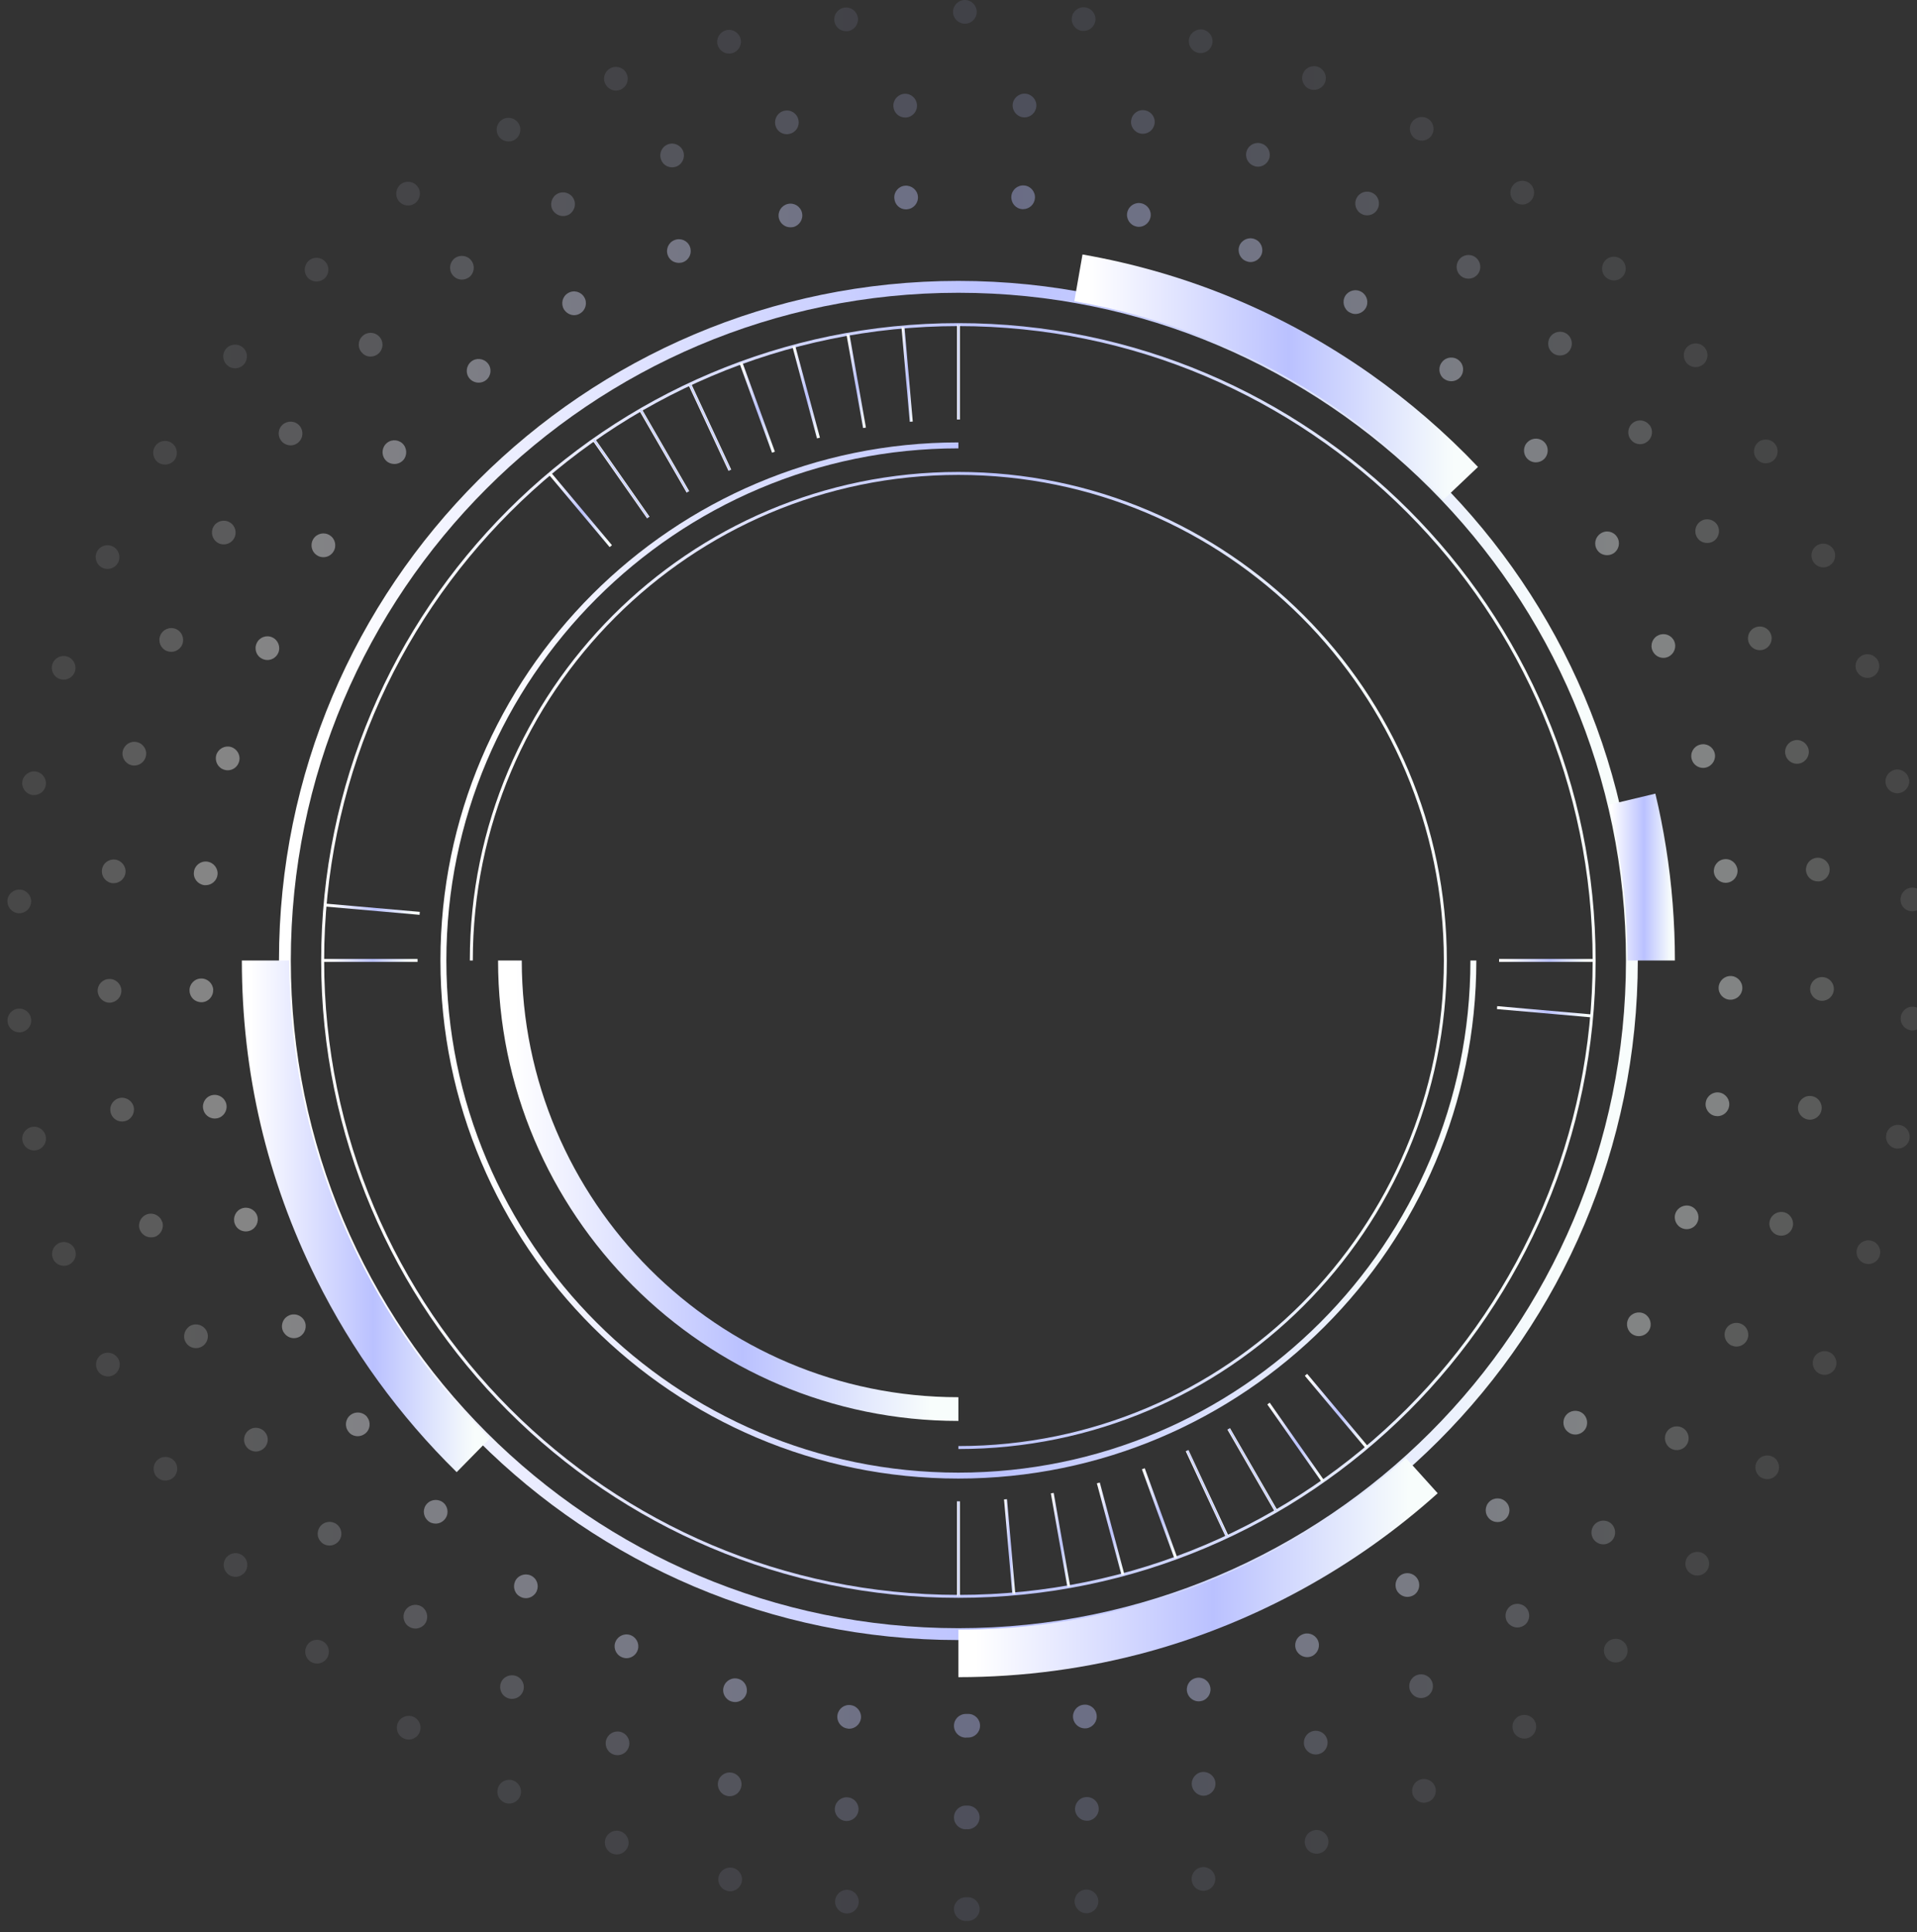 <svg width="129" height="130" viewBox="0 0 129 130" fill="none" xmlns="http://www.w3.org/2000/svg">
    <rect x="0" y="0" width="129" height="130" fill="#333333" stroke="none"/>
    <g id="clockwise">
        <path d="M64.492 110.339C39.283 110.339 18.773 89.828 18.773 64.619C18.773 39.41 39.283 18.899 64.492 18.899C89.702 18.899 110.212 39.41 110.212 64.619C110.212 89.828 89.702 110.339 64.492 110.339ZM64.492 19.697C39.722 19.697 19.57 39.848 19.57 64.619C19.57 89.39 39.722 109.541 64.492 109.541C89.263 109.541 109.415 89.39 109.415 64.619C109.415 39.848 89.263 19.697 64.492 19.697Z"
              fill="url(#paint7_linear_115_21)"/>
        <path d="M30.731 99.043C26.862 95.245 23.687 90.874 21.285 86.039C17.959 79.346 16.275 72.142 16.275 64.619H19.466C19.466 71.647 21.038 78.373 24.141 84.619C26.383 89.134 29.351 93.219 32.965 96.769L30.731 99.043Z"
              fill="url(#paint8_linear_115_21)"/>
        <path d="M64.492 112.836V109.645C68.569 109.645 72.606 109.102 76.499 108.025C83.168 106.183 89.43 102.744 94.608 98.093L96.746 100.463C91.201 105.449 84.5 109.126 77.352 111.105C73.18 112.254 68.856 112.836 64.492 112.836Z"
              fill="url(#paint9_linear_115_21)"/>
        <path d="M112.709 64.619H109.518C109.518 62.234 109.335 59.848 108.96 57.519C108.784 56.386 108.553 55.245 108.29 54.136L111.393 53.394C111.68 54.583 111.919 55.804 112.111 57.016C112.51 59.513 112.709 62.074 112.709 64.619Z"
              fill="url(#paint10_linear_115_21)"/>
        <path d="M97.145 33.61C95.095 31.448 92.821 29.485 90.388 27.778C84.931 23.933 78.844 21.404 72.294 20.263L72.845 17.12C79.865 18.349 86.383 21.053 92.231 25.169C94.831 27.004 97.264 29.102 99.458 31.416L97.145 33.61Z"
              fill="url(#paint11_linear_115_21)"/>
        <path d="M64.493 107.499C40.847 107.499 21.613 88.265 21.613 64.619C21.613 40.973 40.847 21.739 64.493 21.739C88.138 21.739 107.373 40.973 107.373 64.619C107.373 88.265 88.138 107.499 64.493 107.499ZM64.493 21.939C40.959 21.939 21.812 41.085 21.812 64.619C21.812 88.153 40.959 107.3 64.493 107.3C88.027 107.3 107.173 88.153 107.173 64.619C107.173 41.085 88.027 21.939 64.493 21.939Z"
              fill="url(#paint12_linear_115_21)"/>
        <path class="slower"
              d="M64.493 95.597C47.413 95.597 33.516 81.699 33.516 64.619H35.111C35.111 80.822 48.29 94.001 64.493 94.001V95.597Z"
              fill="url(#paint14_linear_115_21)"/>
        <path d="M64.596 101.005H64.397V107.395H64.596V101.005Z" fill="url(#paint0_linear_115_21)"/>
        <path d="M68.122 107.244L67.564 100.878L67.763 100.862L68.322 107.228L68.122 107.244Z"
              fill="url(#paint1_linear_115_21)"/>
        <path d="M71.824 106.765L70.715 100.471L70.907 100.439L72.016 106.733L71.824 106.765Z"
              fill="url(#paint2_linear_115_21)"/>
        <path d="M75.47 105.967L73.811 99.793L74.01 99.745L75.661 105.92L75.47 105.967Z"
              fill="url(#paint3_linear_115_21)"/>
        <path d="M64.596 21.835H64.397V28.225H64.596V21.835Z" fill="url(#paint17_linear_115_21)"/>
        <path d="M61.222 28.377L60.664 22.011L60.863 21.995L61.421 28.361L61.222 28.377Z"
              fill="url(#paint18_linear_115_21)"/>
        <path d="M58.079 28.799L56.962 22.505L57.161 22.473L58.27 28.767L58.079 28.799Z"
              fill="url(#paint19_linear_115_21)"/>
        <path d="M54.976 29.494L53.324 23.319L53.516 23.271L55.175 29.446L54.976 29.494Z"
              fill="url(#paint20_linear_115_21)"/>
        <path d="M51.952 30.459L49.766 24.452L49.958 24.38L52.144 30.387L51.952 30.459Z"
              fill="url(#paint21_linear_115_21)"/>
        <path d="M79.028 104.85L76.842 98.851L77.034 98.779L79.22 104.787L79.028 104.85Z"
              fill="url(#paint22_linear_115_21)"/>
        <path d="M46.505 25.805L46.324 25.889L49.025 31.68L49.206 31.596L46.505 25.805Z"
              fill="url(#paint23_linear_115_21)"/>
        <path d="M79.974 97.551L79.793 97.635L82.495 103.426L82.675 103.342L79.974 97.551Z"
              fill="url(#paint24_linear_115_21)"/>
        <path d="M43.185 27.511L43.012 27.61L46.207 33.144L46.38 33.044L43.185 27.511Z"
              fill="url(#paint25_linear_115_21)"/>
        <path d="M82.769 96.081L82.596 96.18L85.791 101.714L85.964 101.614L82.769 96.081Z"
              fill="url(#paint26_linear_115_21)"/>
        <path d="M40.044 29.527L39.88 29.642L43.546 34.876L43.709 34.762L40.044 29.527Z"
              fill="url(#paint27_linear_115_21)"/>
        <path d="M88.952 99.721L85.282 94.488L85.442 94.368L89.112 99.609L88.952 99.721Z"
              fill="url(#paint28_linear_115_21)"/>
        <path d="M41.023 36.809L36.914 31.911L37.074 31.783L41.182 36.681L41.023 36.809Z"
              fill="url(#paint29_linear_115_21)"/>
        <path d="M91.912 97.455L87.804 92.557L87.963 92.43L92.072 97.328L91.912 97.455Z"
              fill="url(#paint30_linear_115_21)"/>
        <path d="M28.234 61.548L21.868 60.989L21.884 60.79L28.25 61.348L28.234 61.548Z"
              fill="url(#paint31_linear_115_21)"/>
        <path d="M107.102 68.448L100.735 67.89L100.751 67.69L107.117 68.249L107.102 68.448Z"
              fill="url(#paint32_linear_115_21)"/>
        <path d="M28.099 64.516H21.709V64.715H28.099V64.516Z" fill="url(#paint33_linear_115_21)"/>
        <path d="M107.269 64.516H100.879V64.715H107.269V64.516Z" fill="url(#paint34_linear_115_21)"/>
        <path d="M64.493 99.474C45.274 99.474 29.638 83.837 29.638 64.619C29.638 45.401 45.274 29.765 64.493 29.765V30.164C45.49 30.164 30.037 45.624 30.037 64.619C30.037 83.622 45.498 99.075 64.493 99.075C83.495 99.075 98.948 83.614 98.948 64.619H99.347C99.347 83.837 83.711 99.474 64.493 99.474Z"
              fill="url(#paint35_linear_115_21)"/>
        <path d="M64.493 97.487V97.288C82.506 97.288 97.161 82.633 97.161 64.619C97.161 46.606 82.506 31.951 64.493 31.951C46.479 31.951 31.816 46.606 31.816 64.619H31.617C31.617 46.494 46.359 31.751 64.493 31.751C82.618 31.751 97.361 46.494 97.361 64.619C97.361 82.745 82.618 97.487 64.493 97.487Z"
              fill="url(#paint13_linear_115_21)"/>
    </g>
    <g class="bubbles">
        <path class="counter-clockwise" opacity="0.1"
              d="M65.056 129.23C65.04 129.23 65.017 129.238 64.993 129.238C64.554 129.238 64.195 128.879 64.195 128.44C64.195 127.994 64.554 127.643 64.993 127.643C65.017 127.643 65.032 127.643 65.049 127.643C65.072 127.643 65.096 127.643 65.12 127.643C65.567 127.635 65.918 127.994 65.926 128.432C65.926 128.879 65.567 129.23 65.128 129.238C65.104 129.238 65.072 129.23 65.056 129.23ZM56.895 128.728C56.456 128.672 56.145 128.273 56.201 127.842C56.257 127.403 56.656 127.092 57.095 127.148C57.533 127.204 57.837 127.603 57.781 128.042C57.733 128.44 57.39 128.736 56.991 128.736C56.959 128.736 56.927 128.736 56.895 128.728ZM72.316 128.026C72.26 127.587 72.571 127.188 73.01 127.132C73.449 127.076 73.848 127.387 73.904 127.826C73.96 128.257 73.648 128.656 73.21 128.712C73.178 128.72 73.146 128.72 73.114 128.72C72.715 128.72 72.38 128.424 72.316 128.026ZM48.934 127.212C48.503 127.1 48.248 126.669 48.359 126.247C48.471 125.816 48.902 125.56 49.333 125.672C49.755 125.776 50.019 126.215 49.907 126.637C49.811 126.996 49.484 127.244 49.133 127.244C49.069 127.244 48.989 127.236 48.934 127.212ZM80.214 126.613C80.102 126.183 80.358 125.744 80.788 125.64C81.211 125.529 81.642 125.784 81.754 126.215C81.865 126.637 81.61 127.076 81.187 127.18C81.115 127.204 81.052 127.212 80.988 127.212C80.629 127.212 80.294 126.972 80.214 126.613ZM41.203 124.707C40.796 124.539 40.597 124.077 40.757 123.67C40.924 123.255 41.387 123.055 41.794 123.223C42.208 123.383 42.408 123.845 42.248 124.252C42.121 124.571 41.818 124.763 41.498 124.763C41.403 124.763 41.307 124.739 41.203 124.707ZM87.857 124.212C87.689 123.797 87.888 123.335 88.303 123.175C88.71 123.008 89.173 123.207 89.341 123.614C89.5 124.029 89.301 124.491 88.894 124.659C88.798 124.691 88.694 124.715 88.599 124.715C88.271 124.715 87.976 124.523 87.857 124.212ZM33.88 121.237C33.489 121.021 33.353 120.542 33.569 120.152C33.776 119.769 34.263 119.625 34.646 119.84C35.036 120.056 35.172 120.535 34.965 120.925C34.813 121.189 34.542 121.34 34.263 121.34C34.127 121.34 33.991 121.308 33.88 121.237ZM95.124 120.87C94.909 120.487 95.052 120 95.435 119.785C95.818 119.569 96.305 119.713 96.52 120.096C96.736 120.479 96.592 120.965 96.209 121.181C96.082 121.245 95.954 121.284 95.818 121.284C95.547 121.284 95.276 121.133 95.124 120.87ZM27.035 116.881C26.676 116.617 26.596 116.123 26.859 115.764C27.115 115.413 27.617 115.333 27.976 115.588V115.596C28.327 115.852 28.407 116.346 28.144 116.705C27.992 116.921 27.745 117.032 27.506 117.032C27.338 117.032 27.178 116.984 27.035 116.881ZM101.929 116.641C101.674 116.282 101.746 115.788 102.105 115.525C102.456 115.269 102.958 115.341 103.222 115.7C103.477 116.051 103.405 116.554 103.046 116.817C102.902 116.921 102.743 116.968 102.575 116.968C102.328 116.968 102.089 116.857 101.929 116.641ZM20.788 111.703C20.469 111.4 20.453 110.897 20.748 110.578C21.052 110.251 21.554 110.235 21.881 110.539C22.201 110.842 22.216 111.344 21.913 111.671C21.762 111.839 21.546 111.919 21.331 111.919C21.131 111.919 20.932 111.847 20.788 111.703ZM108.152 111.6C107.849 111.272 107.857 110.77 108.184 110.467C108.503 110.172 109.005 110.18 109.309 110.507C109.612 110.826 109.596 111.328 109.277 111.631C109.125 111.775 108.926 111.847 108.726 111.847C108.519 111.847 108.311 111.767 108.152 111.6ZM15.236 105.792C14.957 105.457 14.997 104.954 15.34 104.675C15.675 104.396 16.177 104.436 16.456 104.779C16.744 105.114 16.696 105.616 16.361 105.896C16.209 106.023 16.026 106.087 15.85 106.087C15.611 106.087 15.38 105.983 15.236 105.792ZM113.704 105.816C113.361 105.536 113.313 105.034 113.601 104.691C113.88 104.356 114.382 104.308 114.725 104.587C115.06 104.866 115.108 105.369 114.829 105.712C114.67 105.903 114.446 105.999 114.215 105.999C114.031 105.999 113.856 105.943 113.704 105.816ZM10.457 99.242C10.226 98.867 10.33 98.38 10.705 98.141C11.072 97.902 11.566 98.014 11.806 98.388C12.037 98.755 11.933 99.25 11.558 99.489C11.423 99.569 11.279 99.609 11.127 99.609C10.856 99.609 10.609 99.481 10.457 99.242ZM118.491 99.394C118.124 99.154 118.012 98.66 118.252 98.293C118.483 97.918 118.977 97.806 119.352 98.046C119.719 98.277 119.831 98.772 119.592 99.146C119.44 99.386 119.185 99.513 118.922 99.513C118.778 99.513 118.626 99.474 118.491 99.394ZM6.54 92.142C6.349 91.743 6.516 91.272 6.915 91.081C7.314 90.897 7.793 91.065 7.984 91.464C8.168 91.863 8 92.341 7.601 92.525C7.49 92.581 7.378 92.605 7.258 92.605C6.963 92.605 6.668 92.437 6.54 92.142ZM122.44 92.421C122.041 92.23 121.873 91.751 122.065 91.36H122.057C122.248 90.961 122.719 90.786 123.118 90.977C123.517 91.161 123.692 91.639 123.501 92.038C123.365 92.326 123.078 92.493 122.783 92.493C122.671 92.493 122.543 92.469 122.44 92.421ZM3.541 84.611C3.405 84.188 3.636 83.742 4.051 83.598C4.474 83.462 4.921 83.694 5.056 84.109V84.117C5.2 84.531 4.969 84.986 4.546 85.122C4.466 85.146 4.386 85.162 4.299 85.162C3.964 85.162 3.644 84.946 3.541 84.611ZM125.487 85.002C125.064 84.866 124.833 84.412 124.969 83.997C125.104 83.574 125.559 83.351 125.974 83.486C126.397 83.622 126.628 84.069 126.484 84.491C126.484 84.491 126.484 84.491 126.492 84.491C126.381 84.826 126.07 85.042 125.727 85.042C125.639 85.042 125.567 85.026 125.487 85.002ZM1.514 76.753C1.427 76.314 1.714 75.9 2.145 75.82C2.583 75.732 2.998 76.019 3.078 76.45C3.166 76.889 2.879 77.304 2.448 77.383C2.392 77.391 2.344 77.399 2.296 77.399C1.921 77.399 1.586 77.136 1.514 76.753ZM127.561 77.264C127.131 77.176 126.843 76.761 126.931 76.33C127.011 75.891 127.426 75.612 127.857 75.692C128.295 75.772 128.575 76.195 128.495 76.626C128.423 77.008 128.088 77.272 127.705 77.272C127.657 77.272 127.601 77.272 127.561 77.264ZM0.509 68.704C0.477 68.265 0.812 67.882 1.251 67.858C1.69 67.826 2.073 68.161 2.097 68.608C2.129 69.047 1.794 69.422 1.355 69.454C1.339 69.454 1.323 69.454 1.299 69.454C0.884 69.454 0.525 69.126 0.509 68.704ZM128.654 69.326C128.208 69.294 127.873 68.919 127.904 68.48C127.928 68.041 128.303 67.698 128.742 67.73C129.189 67.754 129.524 68.137 129.492 68.576C129.492 68.576 129.492 68.576 129.5 68.576C129.468 68.999 129.117 69.326 128.694 69.326C128.678 69.326 128.662 69.326 128.654 69.326ZM1.251 61.444C0.812 61.412 0.477 61.037 0.501 60.598C0.525 60.152 0.908 59.825 1.347 59.848C1.786 59.872 2.121 60.255 2.097 60.694C2.065 61.117 1.714 61.444 1.299 61.444C1.283 61.444 1.267 61.444 1.251 61.444ZM127.889 60.566C127.865 60.128 128.192 59.745 128.638 59.721C129.077 59.689 129.452 60.024 129.484 60.463C129.508 60.901 129.173 61.284 128.734 61.308C128.718 61.316 128.702 61.316 128.686 61.316C128.263 61.316 127.912 60.989 127.889 60.566ZM2.145 53.482C1.714 53.395 1.427 52.98 1.506 52.549C1.594 52.11 2.009 51.831 2.44 51.911C2.871 51.99 3.158 52.413 3.078 52.844C3.006 53.227 2.671 53.49 2.288 53.49C2.24 53.49 2.184 53.49 2.145 53.482ZM126.891 52.716C126.812 52.286 127.091 51.871 127.53 51.783C127.96 51.703 128.375 51.983 128.455 52.421C128.455 52.421 128.455 52.421 128.463 52.421C128.543 52.852 128.255 53.267 127.825 53.355C127.777 53.363 127.729 53.371 127.673 53.371C127.298 53.371 126.963 53.099 126.891 52.716ZM4.035 45.688C3.62 45.553 3.389 45.106 3.525 44.683C3.66 44.268 4.107 44.037 4.53 44.172C4.945 44.308 5.176 44.755 5.04 45.178C4.929 45.513 4.618 45.728 4.283 45.728C4.203 45.728 4.107 45.712 4.035 45.688ZM124.905 45.058C124.769 44.643 124.993 44.196 125.415 44.053C125.83 43.917 126.285 44.148 126.421 44.563C126.556 44.986 126.333 45.433 125.91 45.568C125.83 45.6 125.743 45.608 125.663 45.608C125.336 45.608 125.025 45.401 124.905 45.058ZM6.899 38.205C6.5 38.014 6.325 37.535 6.516 37.136C6.7 36.737 7.179 36.57 7.577 36.761C7.976 36.945 8.144 37.423 7.96 37.822C7.825 38.109 7.538 38.277 7.234 38.277C7.123 38.277 7.003 38.253 6.899 38.205ZM121.977 37.71C121.786 37.312 121.953 36.841 122.352 36.649C122.751 36.466 123.23 36.633 123.413 37.032C123.605 37.431 123.437 37.902 123.038 38.093C122.926 38.149 122.807 38.173 122.695 38.173C122.408 38.173 122.113 38.006 121.977 37.71ZM10.673 31.137C10.306 30.898 10.194 30.403 10.433 30.036C10.665 29.661 11.159 29.549 11.534 29.789C11.901 30.02 12.013 30.515 11.782 30.89C11.63 31.129 11.367 31.256 11.104 31.256C10.96 31.256 10.808 31.217 10.673 31.137ZM118.156 30.794C117.916 30.427 118.028 29.932 118.395 29.693C118.77 29.462 119.265 29.565 119.496 29.94C119.735 30.307 119.624 30.802 119.257 31.041C119.121 31.129 118.969 31.169 118.826 31.169C118.555 31.169 118.307 31.033 118.156 30.794ZM15.316 24.595C14.973 24.316 14.925 23.813 15.204 23.47C15.483 23.135 15.994 23.087 16.329 23.367C16.672 23.646 16.712 24.148 16.433 24.491C16.273 24.683 16.05 24.779 15.818 24.779C15.643 24.779 15.459 24.723 15.316 24.595ZM113.489 24.412C113.21 24.069 113.257 23.566 113.593 23.287C113.936 23.008 114.438 23.047 114.717 23.39C114.997 23.734 114.949 24.228 114.614 24.515C114.462 24.635 114.287 24.699 114.103 24.699C113.864 24.699 113.64 24.595 113.489 24.412ZM20.717 18.692C20.421 18.365 20.437 17.862 20.756 17.559C21.076 17.256 21.578 17.272 21.881 17.599C22.184 17.918 22.169 18.42 21.849 18.724C21.698 18.867 21.498 18.939 21.299 18.939C21.092 18.939 20.868 18.851 20.717 18.692ZM108.056 18.652C107.737 18.349 107.721 17.846 108.024 17.519C108.319 17.2 108.83 17.184 109.149 17.487C109.468 17.79 109.484 18.293 109.189 18.612C109.029 18.779 108.814 18.867 108.599 18.867C108.415 18.867 108.216 18.795 108.056 18.652ZM26.811 13.498C26.556 13.139 26.636 12.645 26.987 12.381C27.346 12.126 27.841 12.198 28.104 12.557C28.367 12.916 28.287 13.411 27.928 13.674C27.785 13.777 27.625 13.825 27.458 13.825C27.21 13.825 26.979 13.714 26.811 13.498ZM101.969 13.61C101.61 13.347 101.53 12.852 101.794 12.493C102.049 12.134 102.551 12.054 102.91 12.318C103.261 12.573 103.341 13.075 103.078 13.434C102.926 13.65 102.679 13.761 102.432 13.761C102.272 13.761 102.105 13.714 101.969 13.61ZM33.521 9.11C33.305 8.72 33.449 8.233 33.832 8.026C34.215 7.81 34.701 7.954 34.917 8.337C35.132 8.72 34.989 9.206 34.606 9.422C34.486 9.485 34.35 9.517 34.223 9.517C33.928 9.517 33.664 9.366 33.521 9.11ZM95.284 9.366C94.901 9.15 94.765 8.664 94.973 8.281C95.188 7.898 95.675 7.754 96.058 7.97C96.441 8.177 96.584 8.664 96.369 9.055C96.225 9.318 95.954 9.462 95.675 9.462C95.539 9.462 95.411 9.43 95.284 9.366ZM40.709 5.592C40.541 5.185 40.74 4.715 41.155 4.555C41.155 4.555 41.155 4.555 41.147 4.555C41.562 4.396 42.025 4.587 42.184 5.002C42.352 5.409 42.153 5.872 41.746 6.039H41.738C41.642 6.079 41.546 6.095 41.443 6.095C41.139 6.095 40.836 5.903 40.709 5.592ZM88.128 5.991C87.721 5.832 87.514 5.369 87.681 4.954C87.841 4.547 88.303 4.348 88.718 4.507C89.125 4.675 89.325 5.138 89.165 5.544C89.037 5.856 88.742 6.047 88.423 6.047C88.327 6.047 88.224 6.031 88.128 5.991ZM48.287 3.008C48.176 2.577 48.439 2.146 48.862 2.034C49.293 1.923 49.723 2.186 49.835 2.609C49.947 3.039 49.684 3.47 49.261 3.582C49.197 3.598 49.125 3.606 49.061 3.606C48.71 3.606 48.383 3.367 48.287 3.008ZM80.597 3.55C80.174 3.438 79.919 3.008 80.022 2.577C80.134 2.154 80.565 1.899 80.996 2.002C81.419 2.114 81.682 2.545 81.57 2.976C81.475 3.335 81.155 3.574 80.796 3.574C80.733 3.574 80.661 3.566 80.597 3.55ZM56.145 1.404C56.09 0.965 56.401 0.566 56.84 0.511C57.278 0.455 57.669 0.766 57.733 1.205C57.781 1.643 57.478 2.042 57.039 2.098C57.007 2.098 56.967 2.098 56.935 2.098C56.528 2.098 56.193 1.803 56.145 1.404ZM72.819 2.082C72.38 2.026 72.069 1.627 72.125 1.189C72.18 0.75 72.579 0.439 73.018 0.495C73.457 0.55 73.768 0.949 73.712 1.388C73.656 1.787 73.313 2.082 72.922 2.082C72.898 2.082 72.851 2.082 72.819 2.082ZM64.131 0.798C64.131 0.359 64.49 0 64.929 0C65.376 0 65.727 0.359 65.727 0.798C65.727 1.237 65.376 1.596 64.937 1.596C64.49 1.596 64.131 1.237 64.131 0.798Z"
              fill="url(#paint0_linear_116_19)"/>
        <path class="clockwise" opacity="0.2"
              d="M64.195 122.274C64.195 121.827 64.554 121.476 64.993 121.476C65.017 121.476 65.033 121.476 65.049 121.476C65.073 121.476 65.096 121.476 65.12 121.476C65.559 121.476 65.918 121.827 65.918 122.266C65.918 122.712 65.567 123.063 65.12 123.071C65.12 123.071 65.12 123.071 65.128 123.071C65.104 123.071 65.081 123.063 65.057 123.063C65.041 123.063 65.017 123.071 64.993 123.071C64.546 123.071 64.195 122.712 64.195 122.274ZM56.864 122.505C56.425 122.441 56.122 122.042 56.185 121.604C56.249 121.165 56.648 120.862 57.087 120.925C57.526 120.989 57.829 121.388 57.765 121.827C57.709 122.226 57.366 122.513 56.975 122.513C56.943 122.513 56.895 122.513 56.864 122.505ZM72.348 121.811C72.292 121.372 72.595 120.965 73.026 120.91C73.465 120.846 73.872 121.149 73.928 121.588C73.992 122.018 73.688 122.425 73.258 122.489C73.218 122.489 73.178 122.497 73.146 122.497C72.747 122.497 72.412 122.21 72.348 121.811ZM48.886 120.814C48.463 120.694 48.216 120.247 48.335 119.825C48.455 119.402 48.902 119.154 49.325 119.282C49.747 119.402 49.995 119.841 49.867 120.263C49.771 120.614 49.452 120.846 49.101 120.846C49.037 120.846 48.966 120.838 48.886 120.814ZM80.23 120.231C80.102 119.809 80.35 119.37 80.772 119.242C81.195 119.123 81.634 119.37 81.762 119.793C81.881 120.215 81.634 120.654 81.219 120.774C81.219 120.774 81.219 120.774 81.219 120.782C81.139 120.798 81.068 120.814 80.996 120.814C80.653 120.814 80.334 120.582 80.23 120.231ZM41.227 118.014C40.828 117.838 40.645 117.367 40.828 116.961C41.012 116.562 41.475 116.378 41.881 116.562C42.28 116.737 42.464 117.208 42.28 117.615C42.153 117.91 41.858 118.085 41.554 118.085C41.435 118.085 41.339 118.061 41.227 118.014ZM87.809 117.567C87.633 117.16 87.809 116.689 88.216 116.514H88.208C88.615 116.33 89.085 116.506 89.269 116.913C89.444 117.312 89.269 117.79 88.87 117.966C88.758 118.014 88.647 118.038 88.543 118.038C88.24 118.038 87.945 117.862 87.809 117.567ZM34.031 114.176C33.657 113.945 33.545 113.45 33.776 113.075C34.008 112.708 34.502 112.597 34.877 112.828C35.252 113.06 35.364 113.554 35.124 113.929C34.973 114.168 34.718 114.296 34.454 114.296C34.311 114.296 34.159 114.264 34.031 114.176ZM94.957 113.865C94.718 113.49 94.829 113.004 95.204 112.764C95.579 112.533 96.074 112.645 96.305 113.02C96.536 113.387 96.425 113.881 96.058 114.113C95.922 114.2 95.778 114.24 95.627 114.24C95.356 114.24 95.108 114.105 94.957 113.865ZM27.442 109.382C27.099 109.095 27.059 108.592 27.338 108.257C27.625 107.914 28.128 107.874 28.463 108.153C28.798 108.44 28.846 108.943 28.567 109.286C28.407 109.47 28.176 109.565 27.952 109.565C27.777 109.565 27.593 109.501 27.442 109.382ZM101.499 109.214C101.211 108.871 101.259 108.377 101.594 108.089C101.929 107.802 102.432 107.85 102.719 108.185C102.998 108.52 102.958 109.023 102.623 109.31C102.472 109.43 102.288 109.493 102.113 109.493C101.889 109.493 101.666 109.398 101.499 109.214ZM21.586 103.718C21.283 103.391 21.315 102.888 21.642 102.593C21.969 102.298 22.472 102.322 22.767 102.649C23.062 102.976 23.038 103.478 22.711 103.773C22.559 103.909 22.368 103.981 22.177 103.981C21.961 103.981 21.73 103.893 21.586 103.718ZM107.354 103.694C107.027 103.399 107.003 102.896 107.298 102.569C107.593 102.242 108.096 102.21 108.423 102.505C108.75 102.8 108.774 103.303 108.487 103.63C108.327 103.805 108.104 103.901 107.889 103.901C107.689 103.901 107.506 103.829 107.354 103.694ZM16.56 97.304C16.313 96.937 16.409 96.442 16.776 96.195C17.135 95.947 17.629 96.043 17.877 96.41C18.132 96.769 18.028 97.264 17.669 97.511C17.526 97.607 17.374 97.655 17.223 97.655C16.967 97.655 16.704 97.527 16.56 97.304ZM112.388 97.423C112.029 97.176 111.925 96.681 112.173 96.314C112.42 95.947 112.915 95.852 113.282 96.099C113.648 96.346 113.744 96.841 113.497 97.208C113.345 97.439 113.09 97.559 112.835 97.559C112.675 97.559 112.524 97.511 112.388 97.423ZM12.468 90.251C12.276 89.86 12.444 89.382 12.835 89.182C13.234 88.991 13.712 89.158 13.904 89.549C14.103 89.948 13.936 90.427 13.537 90.618C13.425 90.674 13.306 90.698 13.186 90.698C12.883 90.698 12.611 90.539 12.468 90.251ZM116.497 90.515C116.106 90.315 115.938 89.844 116.13 89.446C116.321 89.047 116.8 88.887 117.199 89.079C117.597 89.27 117.757 89.749 117.566 90.148C117.43 90.427 117.143 90.594 116.848 90.594C116.728 90.594 116.616 90.562 116.497 90.515ZM9.396 82.697C9.261 82.282 9.492 81.827 9.907 81.691C10.33 81.556 10.777 81.787 10.912 82.202H10.92C11.056 82.625 10.824 83.072 10.41 83.215C10.322 83.239 10.242 83.247 10.162 83.247C9.827 83.247 9.516 83.04 9.396 82.697ZM119.616 83.095C119.201 82.96 118.97 82.505 119.105 82.09C119.241 81.667 119.688 81.444 120.11 81.572C120.525 81.707 120.757 82.162 120.621 82.577C120.517 82.92 120.198 83.135 119.863 83.135C119.783 83.135 119.704 83.119 119.616 83.095ZM7.434 74.791C7.354 74.36 7.641 73.945 8.08 73.865C8.511 73.793 8.926 74.081 9.005 74.511C9.077 74.95 8.79 75.365 8.359 75.437C8.311 75.445 8.264 75.453 8.216 75.453C7.833 75.453 7.498 75.182 7.434 74.791ZM121.65 75.317C121.219 75.237 120.924 74.831 121.004 74.392C121.084 73.961 121.491 73.666 121.929 73.746C122.36 73.817 122.647 74.232 122.576 74.671C122.512 75.054 122.169 75.333 121.786 75.333C121.746 75.333 121.706 75.325 121.65 75.317ZM6.572 66.685C6.556 66.247 6.899 65.872 7.346 65.864C7.785 65.848 8.152 66.191 8.168 66.629C8.184 67.068 7.841 67.435 7.402 67.459C7.386 67.459 7.378 67.459 7.37 67.459C6.955 67.459 6.596 67.116 6.572 66.685ZM122.583 67.332C122.145 67.316 121.794 66.949 121.81 66.51C121.826 66.063 122.193 65.72 122.639 65.736C123.078 65.752 123.421 66.119 123.405 66.558C123.389 66.996 123.038 67.332 122.607 67.332C122.607 67.332 122.599 67.332 122.583 67.332ZM7.57 59.418C7.131 59.37 6.812 58.979 6.86 58.54C6.899 58.101 7.298 57.782 7.737 57.83C8.168 57.878 8.487 58.269 8.447 58.708C8.399 59.115 8.056 59.418 7.657 59.418C7.625 59.418 7.601 59.418 7.57 59.418ZM121.53 58.588C121.491 58.149 121.802 57.758 122.24 57.711C122.679 57.663 123.078 57.982 123.118 58.42C123.166 58.851 122.855 59.25 122.416 59.298C122.384 59.298 122.352 59.298 122.328 59.298C121.913 59.298 121.578 58.995 121.53 58.588ZM8.846 51.48C8.423 51.376 8.16 50.937 8.264 50.515C8.375 50.084 8.806 49.821 9.229 49.932C9.66 50.036 9.923 50.467 9.811 50.898C9.723 51.257 9.396 51.504 9.037 51.504C8.966 51.504 8.902 51.496 8.846 51.48ZM120.15 50.778C120.039 50.355 120.302 49.916 120.733 49.813C121.155 49.701 121.586 49.964 121.698 50.395C121.802 50.818 121.546 51.249 121.116 51.36C121.052 51.376 120.988 51.384 120.924 51.384C120.565 51.384 120.238 51.145 120.15 50.778ZM11.223 43.797C10.816 43.63 10.617 43.167 10.784 42.752C10.952 42.346 11.415 42.146 11.83 42.314C12.236 42.481 12.428 42.944 12.268 43.351C12.141 43.662 11.838 43.853 11.526 43.853C11.423 43.853 11.327 43.837 11.223 43.797ZM117.685 43.247C117.518 42.84 117.709 42.369 118.124 42.21C118.531 42.042 118.994 42.234 119.161 42.649C119.329 43.056 119.129 43.518 118.722 43.686C118.627 43.726 118.523 43.742 118.419 43.742C118.108 43.742 117.813 43.558 117.685 43.247ZM14.662 36.522C14.279 36.298 14.151 35.812 14.367 35.429C14.59 35.046 15.076 34.918 15.459 35.142C15.834 35.357 15.97 35.844 15.747 36.227C15.603 36.482 15.332 36.626 15.06 36.626C14.917 36.626 14.781 36.594 14.662 36.522ZM114.191 36.139C113.968 35.756 114.095 35.269 114.478 35.046C114.861 34.823 115.348 34.95 115.571 35.333C115.787 35.716 115.659 36.203 115.284 36.426C115.156 36.498 115.021 36.53 114.885 36.53C114.598 36.53 114.335 36.394 114.191 36.139ZM19.065 29.797C18.714 29.525 18.651 29.023 18.922 28.672C19.193 28.329 19.696 28.265 20.047 28.536C20.39 28.807 20.453 29.31 20.182 29.653C20.023 29.86 19.791 29.964 19.552 29.964C19.384 29.964 19.217 29.908 19.065 29.797ZM109.739 29.573C109.468 29.23 109.532 28.728 109.875 28.456C110.218 28.185 110.721 28.241 110.992 28.592C110.992 28.592 110.992 28.592 111 28.592C111.271 28.935 111.207 29.438 110.856 29.709C110.713 29.828 110.545 29.884 110.37 29.884C110.13 29.884 109.899 29.781 109.739 29.573ZM24.37 23.742C24.059 23.43 24.067 22.92 24.386 22.617C24.706 22.306 25.208 22.322 25.511 22.633C25.822 22.952 25.814 23.454 25.495 23.765C25.344 23.909 25.144 23.989 24.937 23.989C24.721 23.989 24.522 23.909 24.37 23.742ZM104.426 23.694C104.107 23.391 104.099 22.88 104.402 22.561C104.706 22.25 105.216 22.234 105.535 22.545C105.846 22.848 105.854 23.351 105.551 23.67C105.4 23.837 105.184 23.917 104.977 23.917C104.777 23.917 104.578 23.845 104.426 23.694ZM30.442 18.484C30.178 18.125 30.258 17.631 30.609 17.367C30.968 17.112 31.471 17.184 31.726 17.543C31.989 17.902 31.909 18.397 31.558 18.66H31.55C31.407 18.764 31.247 18.811 31.08 18.811C30.84 18.811 30.601 18.7 30.442 18.484ZM98.347 18.596C97.988 18.341 97.916 17.838 98.172 17.487C98.427 17.128 98.93 17.048 99.281 17.304C99.64 17.567 99.719 18.061 99.464 18.421C99.305 18.636 99.065 18.748 98.818 18.748C98.642 18.748 98.483 18.7 98.347 18.596ZM37.183 14.12C36.975 13.73 37.127 13.243 37.51 13.036C37.901 12.828 38.387 12.972 38.595 13.363C38.802 13.754 38.651 14.232 38.268 14.448C38.148 14.504 38.02 14.535 37.893 14.535C37.613 14.535 37.334 14.384 37.183 14.12ZM91.622 14.392C91.231 14.184 91.088 13.706 91.295 13.315C91.502 12.924 91.981 12.78 92.372 12.988C92.763 13.187 92.907 13.674 92.699 14.065C92.564 14.336 92.284 14.488 91.997 14.488C91.862 14.488 91.734 14.456 91.622 14.392ZM44.482 10.73C44.331 10.315 44.538 9.86 44.953 9.709C45.368 9.557 45.822 9.773 45.974 10.18C46.126 10.594 45.918 11.057 45.503 11.209C45.416 11.241 45.32 11.257 45.232 11.257C44.897 11.257 44.594 11.057 44.482 10.73ZM84.378 11.161C83.964 11.017 83.748 10.555 83.9 10.14C84.051 9.725 84.506 9.517 84.921 9.669C85.336 9.813 85.551 10.275 85.4 10.69C85.28 11.009 84.977 11.217 84.65 11.217C84.554 11.217 84.466 11.201 84.378 11.161ZM52.173 8.401C52.085 7.962 52.356 7.539 52.787 7.451C53.218 7.355 53.641 7.635 53.728 8.065C53.824 8.496 53.553 8.919 53.122 9.007C53.066 9.023 53.01 9.031 52.947 9.031C52.572 9.031 52.244 8.768 52.173 8.401ZM76.744 8.983C76.313 8.895 76.034 8.472 76.129 8.042C76.217 7.611 76.64 7.332 77.071 7.427C77.502 7.515 77.781 7.938 77.685 8.369C77.605 8.744 77.278 8.999 76.911 8.999C76.864 8.999 76.808 8.999 76.744 8.983ZM60.118 7.164C60.087 6.725 60.422 6.342 60.86 6.31C61.299 6.278 61.674 6.614 61.706 7.052C61.738 7.491 61.411 7.874 60.972 7.906C60.948 7.906 60.932 7.906 60.908 7.906C60.485 7.906 60.15 7.587 60.118 7.164ZM68.894 7.898C68.447 7.866 68.12 7.483 68.144 7.044C68.176 6.606 68.559 6.271 68.998 6.302C69.436 6.334 69.771 6.717 69.739 7.156C69.707 7.571 69.356 7.898 68.942 7.898C68.926 7.898 68.918 7.898 68.894 7.898Z"
              fill="url(#paint1_linear_116_19)"/>
        <path class="counter-clockwise" opacity="0.4"
              d="M64.195 116.107C64.195 115.66 64.554 115.309 65.001 115.309C65.017 115.309 65.041 115.309 65.065 115.309C65.089 115.309 65.121 115.309 65.152 115.309C65.591 115.301 65.95 115.66 65.95 116.099C65.95 116.538 65.599 116.897 65.152 116.897C65.128 116.897 65.105 116.897 65.073 116.897C65.049 116.897 65.025 116.897 65.001 116.897C65.001 116.897 65.001 116.897 65.001 116.905C64.546 116.905 64.195 116.546 64.195 116.107ZM57.023 116.29C56.584 116.226 56.289 115.82 56.353 115.381C56.425 114.95 56.824 114.647 57.263 114.719C57.693 114.783 57.996 115.189 57.933 115.628C57.869 116.019 57.526 116.306 57.143 116.306C57.095 116.306 57.063 116.298 57.023 116.29ZM72.213 115.604C72.149 115.165 72.444 114.759 72.883 114.695C73.314 114.623 73.728 114.918 73.792 115.357C73.864 115.796 73.561 116.203 73.13 116.274C73.09 116.274 73.042 116.282 73.002 116.282C72.62 116.282 72.276 115.995 72.213 115.604ZM49.221 114.471C48.798 114.336 48.567 113.889 48.702 113.474C48.838 113.051 49.285 112.82 49.708 112.956C50.123 113.083 50.354 113.53 50.226 113.953C50.114 114.296 49.803 114.511 49.468 114.511C49.389 114.511 49.309 114.495 49.221 114.471ZM79.903 113.905C79.767 113.49 79.999 113.035 80.422 112.908C80.837 112.772 81.283 113.004 81.419 113.418C81.555 113.841 81.323 114.288 80.908 114.424C80.82 114.447 80.741 114.463 80.661 114.463C80.334 114.463 80.015 114.248 79.903 113.905ZM41.802 111.472C41.403 111.272 41.243 110.794 41.443 110.403C41.634 110.012 42.113 109.844 42.512 110.044C42.903 110.243 43.07 110.714 42.871 111.113C42.735 111.392 42.448 111.56 42.153 111.56C42.041 111.56 41.921 111.528 41.802 111.472ZM87.243 111.049C87.043 110.65 87.203 110.171 87.602 109.98C87.992 109.781 88.471 109.94 88.671 110.331C88.87 110.73 88.702 111.209 88.311 111.408C88.2 111.464 88.08 111.488 87.96 111.488C87.673 111.488 87.394 111.328 87.243 111.049ZM34.925 107.371C34.566 107.124 34.486 106.621 34.733 106.262C34.989 105.903 35.483 105.816 35.85 106.071C36.209 106.326 36.289 106.821 36.042 107.18C35.882 107.403 35.635 107.523 35.388 107.523C35.228 107.523 35.077 107.475 34.925 107.371ZM94.055 107.1C93.8 106.741 93.888 106.238 94.247 105.983C94.606 105.728 95.1 105.816 95.356 106.175C95.611 106.534 95.531 107.036 95.172 107.292C95.029 107.387 94.869 107.435 94.71 107.435C94.454 107.435 94.223 107.315 94.055 107.1ZM28.766 102.282C28.447 101.97 28.439 101.468 28.742 101.157C29.053 100.838 29.556 100.83 29.875 101.133C30.186 101.436 30.202 101.938 29.891 102.258C29.739 102.417 29.532 102.505 29.317 102.505C29.109 102.505 28.91 102.433 28.766 102.282ZM100.206 102.162C99.895 101.843 99.903 101.34 100.222 101.029C100.541 100.726 101.044 100.734 101.347 101.053C101.658 101.364 101.65 101.875 101.331 102.178C101.179 102.329 100.98 102.401 100.781 102.401C100.565 102.401 100.358 102.321 100.206 102.162ZM23.445 96.314C23.174 95.963 23.238 95.461 23.589 95.197C23.94 94.926 24.442 94.99 24.714 95.341H24.706C24.977 95.692 24.913 96.195 24.562 96.458C24.41 96.57 24.243 96.625 24.075 96.625C23.836 96.625 23.589 96.522 23.445 96.314ZM105.527 96.346C105.168 96.083 105.104 95.58 105.368 95.229C105.639 94.878 106.142 94.814 106.493 95.078C106.836 95.341 106.907 95.844 106.644 96.195C106.485 96.402 106.245 96.514 106.006 96.514C105.83 96.514 105.663 96.458 105.527 96.346ZM19.073 89.605C19.073 89.605 19.073 89.605 19.073 89.613C18.858 89.222 19.002 88.736 19.392 88.528C19.775 88.313 20.262 88.456 20.477 88.847C20.685 89.23 20.541 89.717 20.158 89.932C20.039 89.996 19.903 90.028 19.775 90.028C19.496 90.028 19.225 89.876 19.073 89.605ZM109.899 89.796C109.516 89.589 109.373 89.102 109.58 88.719V88.712C109.787 88.329 110.274 88.185 110.665 88.392C111.048 88.608 111.191 89.087 110.984 89.477C110.84 89.741 110.569 89.892 110.282 89.892C110.146 89.892 110.019 89.86 109.899 89.796ZM15.795 82.321C15.651 81.907 15.858 81.452 16.273 81.3C16.688 81.149 17.151 81.364 17.302 81.779C17.446 82.194 17.231 82.648 16.816 82.8C16.728 82.832 16.64 82.848 16.544 82.848C16.209 82.848 15.906 82.648 15.795 82.321ZM113.234 82.648C112.819 82.505 112.596 82.042 112.747 81.627C112.899 81.221 113.353 81.005 113.768 81.149C114.183 81.3 114.398 81.755 114.247 82.17C114.135 82.497 113.824 82.696 113.497 82.696C113.401 82.696 113.321 82.68 113.234 82.648ZM13.672 74.607C13.585 74.176 13.864 73.753 14.303 73.674C14.733 73.594 15.148 73.873 15.236 74.304C15.316 74.735 15.037 75.157 14.606 75.237C14.55 75.245 14.502 75.253 14.454 75.253C14.079 75.253 13.744 74.99 13.672 74.607ZM115.42 75.078C114.989 74.998 114.702 74.575 114.789 74.144C114.869 73.713 115.284 73.426 115.723 73.506C116.154 73.594 116.441 74.009 116.353 74.448C116.281 74.822 115.946 75.094 115.571 75.094C115.523 75.094 115.467 75.086 115.42 75.078ZM12.755 66.661C12.731 66.222 13.074 65.847 13.521 65.832C13.96 65.816 14.327 66.159 14.351 66.597H14.343C14.359 67.036 14.024 67.411 13.577 67.427C13.569 67.427 13.561 67.427 13.553 67.427C13.114 67.427 12.771 67.092 12.755 66.661ZM116.425 67.26C115.978 67.244 115.635 66.877 115.651 66.438C115.667 65.999 116.034 65.648 116.481 65.664C116.919 65.68 117.262 66.055 117.246 66.494C117.231 66.924 116.88 67.26 116.449 67.26C116.433 67.26 116.425 67.26 116.425 67.26ZM13.752 59.553C13.313 59.497 12.994 59.106 13.05 58.668C13.098 58.229 13.489 57.918 13.928 57.966C14.367 58.014 14.686 58.412 14.638 58.851C14.59 59.258 14.239 59.553 13.84 59.553C13.808 59.553 13.784 59.553 13.752 59.553ZM115.332 58.692C115.284 58.253 115.595 57.854 116.034 57.806C116.473 57.75 116.864 58.069 116.919 58.508C116.967 58.939 116.656 59.338 116.217 59.386C116.185 59.394 116.154 59.394 116.122 59.394C115.731 59.394 115.388 59.09 115.332 58.692ZM15.108 51.791C14.686 51.679 14.438 51.24 14.55 50.81C14.67 50.387 15.108 50.139 15.531 50.251C15.954 50.371 16.209 50.81 16.09 51.233C15.994 51.592 15.675 51.823 15.324 51.823C15.26 51.823 15.18 51.815 15.108 51.791ZM113.84 51.081C113.72 50.65 113.968 50.211 114.398 50.1C114.821 49.98 115.26 50.227 115.38 50.65C115.499 51.073 115.244 51.512 114.821 51.631C114.749 51.655 114.678 51.663 114.606 51.663C114.263 51.663 113.936 51.432 113.84 51.081ZM17.669 44.332C17.262 44.156 17.087 43.686 17.27 43.279C17.446 42.88 17.917 42.696 18.323 42.88C18.722 43.063 18.898 43.534 18.722 43.933C18.587 44.228 18.3 44.404 17.996 44.404C17.877 44.404 17.773 44.38 17.669 44.332ZM111.207 43.789C111.024 43.39 111.199 42.912 111.606 42.736C112.005 42.553 112.476 42.728 112.659 43.127C112.843 43.534 112.659 44.005 112.26 44.188C112.157 44.236 112.045 44.26 111.933 44.26C111.63 44.26 111.343 44.084 111.207 43.789ZM21.331 37.359C20.956 37.12 20.852 36.625 21.092 36.25C21.331 35.883 21.826 35.772 22.201 36.019C22.568 36.258 22.671 36.753 22.432 37.12C22.28 37.359 22.025 37.487 21.762 37.487C21.61 37.487 21.459 37.447 21.331 37.359ZM107.474 36.992C107.235 36.625 107.338 36.131 107.713 35.891C108.08 35.644 108.575 35.748 108.814 36.123C109.053 36.49 108.95 36.984 108.583 37.224C108.447 37.312 108.296 37.351 108.144 37.351C107.881 37.351 107.625 37.232 107.474 36.992ZM26.006 31.017C25.679 30.722 25.655 30.219 25.942 29.892C26.237 29.557 26.74 29.533 27.067 29.82C27.394 30.116 27.426 30.618 27.139 30.953C26.979 31.129 26.756 31.216 26.541 31.216C26.349 31.216 26.15 31.153 26.006 31.017ZM102.759 30.842C102.464 30.515 102.488 30.004 102.823 29.717C103.15 29.422 103.653 29.445 103.948 29.773C104.243 30.1 104.211 30.61 103.884 30.905C103.732 31.041 103.541 31.105 103.349 31.105C103.134 31.105 102.919 31.017 102.759 30.842ZM31.59 25.457C31.311 25.122 31.359 24.619 31.702 24.332C32.037 24.053 32.54 24.1 32.827 24.444C33.106 24.779 33.058 25.281 32.715 25.568C32.572 25.688 32.388 25.744 32.213 25.744C31.981 25.744 31.75 25.648 31.59 25.457ZM97.151 25.473C96.808 25.193 96.76 24.691 97.047 24.348C97.318 24.005 97.829 23.957 98.164 24.236C98.507 24.515 98.555 25.018 98.276 25.361C98.116 25.552 97.885 25.648 97.661 25.648C97.486 25.648 97.31 25.592 97.151 25.473ZM37.949 20.814C37.725 20.431 37.845 19.944 38.22 19.721C38.603 19.489 39.089 19.617 39.313 19.992C39.544 20.367 39.416 20.861 39.041 21.085C38.914 21.165 38.77 21.205 38.635 21.205C38.371 21.205 38.108 21.061 37.949 20.814ZM90.801 21.005V21.013C90.426 20.782 90.298 20.295 90.521 19.912C90.753 19.537 91.239 19.41 91.622 19.641C91.997 19.864 92.125 20.351 91.901 20.734C91.75 20.981 91.487 21.125 91.207 21.125C91.072 21.125 90.936 21.085 90.801 21.005ZM44.945 17.192C44.777 16.785 44.977 16.314 45.384 16.155C45.791 15.987 46.261 16.179 46.421 16.585C46.588 17 46.397 17.463 45.982 17.631C45.886 17.671 45.783 17.686 45.687 17.686C45.36 17.686 45.065 17.503 44.945 17.192ZM83.852 17.567C83.445 17.407 83.246 16.936 83.405 16.53C83.573 16.123 84.035 15.923 84.442 16.091C84.857 16.25 85.049 16.721 84.889 17.128C84.761 17.439 84.466 17.631 84.147 17.631C84.052 17.631 83.948 17.607 83.852 17.567ZM52.412 14.679C52.316 14.248 52.58 13.825 53.01 13.722C53.433 13.618 53.864 13.881 53.968 14.312C54.071 14.743 53.8 15.173 53.377 15.277C53.313 15.285 53.25 15.293 53.186 15.293C52.827 15.293 52.5 15.046 52.412 14.679ZM76.457 15.237C76.026 15.134 75.763 14.711 75.858 14.28C75.962 13.849 76.385 13.578 76.816 13.682C76.816 13.682 76.816 13.682 76.824 13.682C77.246 13.785 77.518 14.208 77.414 14.639C77.326 15.006 76.999 15.261 76.64 15.261C76.568 15.261 76.513 15.253 76.457 15.237ZM60.182 13.347C60.142 12.908 60.469 12.525 60.908 12.493C61.347 12.461 61.738 12.788 61.77 13.227C61.802 13.666 61.475 14.049 61.036 14.081C61.012 14.081 60.996 14.088 60.972 14.088C60.549 14.088 60.214 13.769 60.182 13.347ZM68.79 14.072C68.351 14.041 68.024 13.658 68.056 13.211C68.088 12.772 68.471 12.445 68.91 12.477C69.349 12.509 69.676 12.892 69.644 13.331C69.612 13.753 69.261 14.072 68.846 14.072C68.83 14.072 68.814 14.072 68.79 14.072Z"
              fill="url(#paint2_linear_116_19)"/>
    </g>
    <defs>
        <linearGradient id="paint0_linear_115_21" x1="64.584" y1="104.212" x2="64.402" y2="104.212"
                        gradientUnits="userSpaceOnUse">
            <stop stop-color="#F8FDFC"/>
            <stop offset="0.448" stop-color="#BAC1FF"/>
            <stop offset="0.99" stop-color="white"/>
        </linearGradient>
        <linearGradient id="paint1_linear_115_21" x1="68.276" y1="104.064" x2="67.584" y2="104.064"
                        gradientUnits="userSpaceOnUse">
            <stop stop-color="#F8FDFC"/>
            <stop offset="0.448" stop-color="#BAC1FF"/>
            <stop offset="0.99" stop-color="white"/>
        </linearGradient>
        <linearGradient id="paint2_linear_115_21" x1="71.938" y1="103.613" x2="70.75" y2="103.613"
                        gradientUnits="userSpaceOnUse">
            <stop stop-color="#F8FDFC"/>
            <stop offset="0.448" stop-color="#BAC1FF"/>
            <stop offset="0.99" stop-color="white"/>
        </linearGradient>
        <linearGradient id="paint3_linear_115_21" x1="75.55" y1="102.867" x2="73.86" y2="102.866"
                        gradientUnits="userSpaceOnUse">
            <stop stop-color="#F8FDFC"/>
            <stop offset="0.448" stop-color="#BAC1FF"/>
            <stop offset="0.99" stop-color="white"/>
        </linearGradient>
        <linearGradient id="paint4_linear_115_21" x1="121.242" y1="64.845" x2="3.469" y2="64.711"
                        gradientUnits="userSpaceOnUse">
            <stop stop-color="#F8FDFC"/>
            <stop offset="0.448" stop-color="#BAC1FF"/>
            <stop offset="0.99" stop-color="white"/>
        </linearGradient>
        <linearGradient id="paint5_linear_115_21" x1="115.879" y1="64.89" x2="9.214" y2="64.769"
                        gradientUnits="userSpaceOnUse">
            <stop stop-color="#F8FDFC"/>
            <stop offset="0.448" stop-color="#BAC1FF"/>
            <stop offset="0.99" stop-color="white"/>
        </linearGradient>
        <linearGradient id="paint6_linear_115_21" x1="110.463" y1="64.872" x2="15.064" y2="64.764"
                        gradientUnits="userSpaceOnUse">
            <stop stop-color="#F8FDFC"/>
            <stop offset="0.448" stop-color="#BAC1FF"/>
            <stop offset="0.99" stop-color="white"/>
        </linearGradient>
        <linearGradient id="paint7_linear_115_21" x1="104.713" y1="64.779" x2="21.232" y2="64.684"
                        gradientUnits="userSpaceOnUse">
            <stop stop-color="#F8FDFC"/>
            <stop offset="0.448" stop-color="#BAC1FF"/>
            <stop offset="0.99" stop-color="white"/>
        </linearGradient>
        <linearGradient id="paint8_linear_115_21" x1="31.961" y1="81.891" x2="16.724" y2="81.883"
                        gradientUnits="userSpaceOnUse">
            <stop stop-color="#F8FDFC"/>
            <stop offset="0.448" stop-color="#BAC1FF"/>
            <stop offset="0.99" stop-color="white"/>
        </linearGradient>
        <linearGradient id="paint9_linear_115_21" x1="94.806" y1="105.49" x2="65.36" y2="105.417"
                        gradientUnits="userSpaceOnUse">
            <stop stop-color="#F8FDFC"/>
            <stop offset="0.448" stop-color="#BAC1FF"/>
            <stop offset="0.99" stop-color="white"/>
        </linearGradient>
        <linearGradient id="paint10_linear_115_21" x1="112.443" y1="59.026" x2="108.408" y2="59.025"
                        gradientUnits="userSpaceOnUse">
            <stop stop-color="#F8FDFC"/>
            <stop offset="0.448" stop-color="#BAC1FF"/>
            <stop offset="0.99" stop-color="white"/>
        </linearGradient>
        <linearGradient id="paint11_linear_115_21" x1="97.825" y1="25.394" x2="73.025" y2="25.347"
                        gradientUnits="userSpaceOnUse">
            <stop stop-color="#F8FDFC"/>
            <stop offset="0.448" stop-color="#BAC1FF"/>
            <stop offset="0.99" stop-color="white"/>
        </linearGradient>
        <linearGradient id="paint12_linear_115_21" x1="102.215" y1="64.769" x2="23.919" y2="64.68"
                        gradientUnits="userSpaceOnUse">
            <stop stop-color="#F8FDFC"/>
            <stop offset="0.448" stop-color="#BAC1FF"/>
            <stop offset="0.99" stop-color="white"/>
        </linearGradient>
        <linearGradient id="paint13_linear_115_21" x1="93.407" y1="64.734" x2="33.385" y2="64.666"
                        gradientUnits="userSpaceOnUse">
            <stop stop-color="#F8FDFC"/>
            <stop offset="0.448" stop-color="#BAC1FF"/>
            <stop offset="0.99" stop-color="white"/>
        </linearGradient>
        <linearGradient id="paint14_linear_115_21" x1="62.63" y1="80.162" x2="34.349" y2="80.13"
                        gradientUnits="userSpaceOnUse">
            <stop stop-color="#F8FDFC"/>
            <stop offset="0.448" stop-color="#BAC1FF"/>
            <stop offset="0.99" stop-color="white"/>
        </linearGradient>
        <linearGradient id="paint15_linear_115_21" x1="99.317" y1="69.766" x2="27.037" y2="69.672"
                        gradientUnits="userSpaceOnUse">
            <stop stop-color="#F8FDFC"/>
            <stop offset="0.448" stop-color="#BAC1FF"/>
            <stop offset="0.99" stop-color="white"/>
        </linearGradient>
        <linearGradient id="paint16_linear_115_21" x1="99.668" y1="64.759" x2="26.659" y2="64.676"
                        gradientUnits="userSpaceOnUse">
            <stop stop-color="#F8FDFC"/>
            <stop offset="0.448" stop-color="#BAC1FF"/>
            <stop offset="0.99" stop-color="white"/>
        </linearGradient>
        <linearGradient id="paint17_linear_115_21" x1="64.584" y1="25.041" x2="64.402" y2="25.041"
                        gradientUnits="userSpaceOnUse">
            <stop stop-color="#F8FDFC"/>
            <stop offset="0.448" stop-color="#BAC1FF"/>
            <stop offset="0.99" stop-color="white"/>
        </linearGradient>
        <linearGradient id="paint18_linear_115_21" x1="61.376" y1="25.197" x2="60.684" y2="25.197"
                        gradientUnits="userSpaceOnUse">
            <stop stop-color="#F8FDFC"/>
            <stop offset="0.448" stop-color="#BAC1FF"/>
            <stop offset="0.99" stop-color="white"/>
        </linearGradient>
        <linearGradient id="paint19_linear_115_21" x1="58.192" y1="25.647" x2="56.997" y2="25.647"
                        gradientUnits="userSpaceOnUse">
            <stop stop-color="#F8FDFC"/>
            <stop offset="0.448" stop-color="#BAC1FF"/>
            <stop offset="0.99" stop-color="white"/>
        </linearGradient>
        <linearGradient id="paint20_linear_115_21" x1="55.064" y1="26.393" x2="53.374" y2="26.392"
                        gradientUnits="userSpaceOnUse">
            <stop stop-color="#F8FDFC"/>
            <stop offset="0.448" stop-color="#BAC1FF"/>
            <stop offset="0.99" stop-color="white"/>
        </linearGradient>
        <linearGradient id="paint21_linear_115_21" x1="52.001" y1="27.43" x2="49.83" y2="27.429"
                        gradientUnits="userSpaceOnUse">
            <stop stop-color="#F8FDFC"/>
            <stop offset="0.448" stop-color="#BAC1FF"/>
            <stop offset="0.99" stop-color="white"/>
        </linearGradient>
        <linearGradient id="paint22_linear_115_21" x1="79.077" y1="101.826" x2="76.906" y2="101.825"
                        gradientUnits="userSpaceOnUse">
            <stop stop-color="#F8FDFC"/>
            <stop offset="0.448" stop-color="#BAC1FF"/>
            <stop offset="0.99" stop-color="white"/>
        </linearGradient>
        <linearGradient id="paint23_linear_115_21" x1="47.849" y1="28.716" x2="47.684" y2="28.793"
                        gradientUnits="userSpaceOnUse">
            <stop stop-color="#F8FDFC"/>
            <stop offset="0.448" stop-color="#BAC1FF"/>
            <stop offset="0.99" stop-color="white"/>
        </linearGradient>
        <linearGradient id="paint24_linear_115_21" x1="81.319" y1="100.462" x2="81.154" y2="100.538"
                        gradientUnits="userSpaceOnUse">
            <stop stop-color="#F8FDFC"/>
            <stop offset="0.448" stop-color="#BAC1FF"/>
            <stop offset="0.99" stop-color="white"/>
        </linearGradient>
        <linearGradient id="paint25_linear_115_21" x1="44.778" y1="30.293" x2="44.62" y2="30.384"
                        gradientUnits="userSpaceOnUse">
            <stop stop-color="#F8FDFC"/>
            <stop offset="0.448" stop-color="#BAC1FF"/>
            <stop offset="0.99" stop-color="white"/>
        </linearGradient>
        <linearGradient id="paint26_linear_115_21" x1="84.362" y1="98.863" x2="84.204" y2="98.954"
                        gradientUnits="userSpaceOnUse">
            <stop stop-color="#F8FDFC"/>
            <stop offset="0.448" stop-color="#BAC1FF"/>
            <stop offset="0.99" stop-color="white"/>
        </linearGradient>
        <linearGradient id="paint27_linear_115_21" x1="41.873" y1="32.161" x2="41.724" y2="32.265"
                        gradientUnits="userSpaceOnUse">
            <stop stop-color="#F8FDFC"/>
            <stop offset="0.448" stop-color="#BAC1FF"/>
            <stop offset="0.99" stop-color="white"/>
        </linearGradient>
        <linearGradient id="paint28_linear_115_21" x1="88.881" y1="97.054" x2="85.385" y2="97.051"
                        gradientUnits="userSpaceOnUse">
            <stop stop-color="#F8FDFC"/>
            <stop offset="0.448" stop-color="#BAC1FF"/>
            <stop offset="0.99" stop-color="white"/>
        </linearGradient>
        <linearGradient id="paint29_linear_115_21" x1="40.925" y1="34.305" x2="37.029" y2="34.301"
                        gradientUnits="userSpaceOnUse">
            <stop stop-color="#F8FDFC"/>
            <stop offset="0.448" stop-color="#BAC1FF"/>
            <stop offset="0.99" stop-color="white"/>
        </linearGradient>
        <linearGradient id="paint30_linear_115_21" x1="91.815" y1="94.951" x2="87.918" y2="94.948"
                        gradientUnits="userSpaceOnUse">
            <stop stop-color="#F8FDFC"/>
            <stop offset="0.448" stop-color="#BAC1FF"/>
            <stop offset="0.99" stop-color="white"/>
        </linearGradient>
        <linearGradient id="paint31_linear_115_21" x1="27.866" y1="61.17" x2="22.04" y2="61.114"
                        gradientUnits="userSpaceOnUse">
            <stop stop-color="#F8FDFC"/>
            <stop offset="0.448" stop-color="#BAC1FF"/>
            <stop offset="0.99" stop-color="white"/>
        </linearGradient>
        <linearGradient id="paint32_linear_115_21" x1="106.734" y1="68.071" x2="100.908" y2="68.015"
                        gradientUnits="userSpaceOnUse">
            <stop stop-color="#F8FDFC"/>
            <stop offset="0.448" stop-color="#BAC1FF"/>
            <stop offset="0.99" stop-color="white"/>
        </linearGradient>
        <linearGradient id="paint33_linear_115_21" x1="27.714" y1="64.616" x2="21.888" y2="64.403"
                        gradientUnits="userSpaceOnUse">
            <stop stop-color="#F8FDFC"/>
            <stop offset="0.448" stop-color="#BAC1FF"/>
            <stop offset="0.99" stop-color="white"/>
        </linearGradient>
        <linearGradient id="paint34_linear_115_21" x1="106.885" y1="64.616" x2="101.058" y2="64.403"
                        gradientUnits="userSpaceOnUse">
            <stop stop-color="#F8FDFC"/>
            <stop offset="0.448" stop-color="#BAC1FF"/>
            <stop offset="0.99" stop-color="white"/>
        </linearGradient>
        <linearGradient id="paint35_linear_115_21" x1="95.155" y1="64.741" x2="31.513" y2="64.669"
                        gradientUnits="userSpaceOnUse">
            <stop stop-color="#F8FDFC"/>
            <stop offset="0.448" stop-color="#BAC1FF"/>
            <stop offset="0.99" stop-color="white"/>
        </linearGradient>
    </defs>
    <defs>
        <linearGradient id="paint0_linear_116_19" x1="121.742" y1="64.845" x2="3.969" y2="64.711"
                        gradientUnits="userSpaceOnUse">
            <stop stop-color="#F8FDFC"/>
            <stop offset="0.448" stop-color="#BAC1FF"/>
            <stop offset="0.99" stop-color="white"/>
        </linearGradient>
        <linearGradient id="paint1_linear_116_19" x1="116.379" y1="64.89" x2="9.714" y2="64.769"
                        gradientUnits="userSpaceOnUse">
            <stop stop-color="#F8FDFC"/>
            <stop offset="0.448" stop-color="#BAC1FF"/>
            <stop offset="0.99" stop-color="white"/>
        </linearGradient>
        <linearGradient id="paint2_linear_116_19" x1="110.963" y1="64.872" x2="15.564" y2="64.764"
                        gradientUnits="userSpaceOnUse">
            <stop stop-color="#F8FDFC"/>
            <stop offset="0.448" stop-color="#BAC1FF"/>
            <stop offset="0.99" stop-color="white"/>
        </linearGradient>
    </defs>
</svg>
